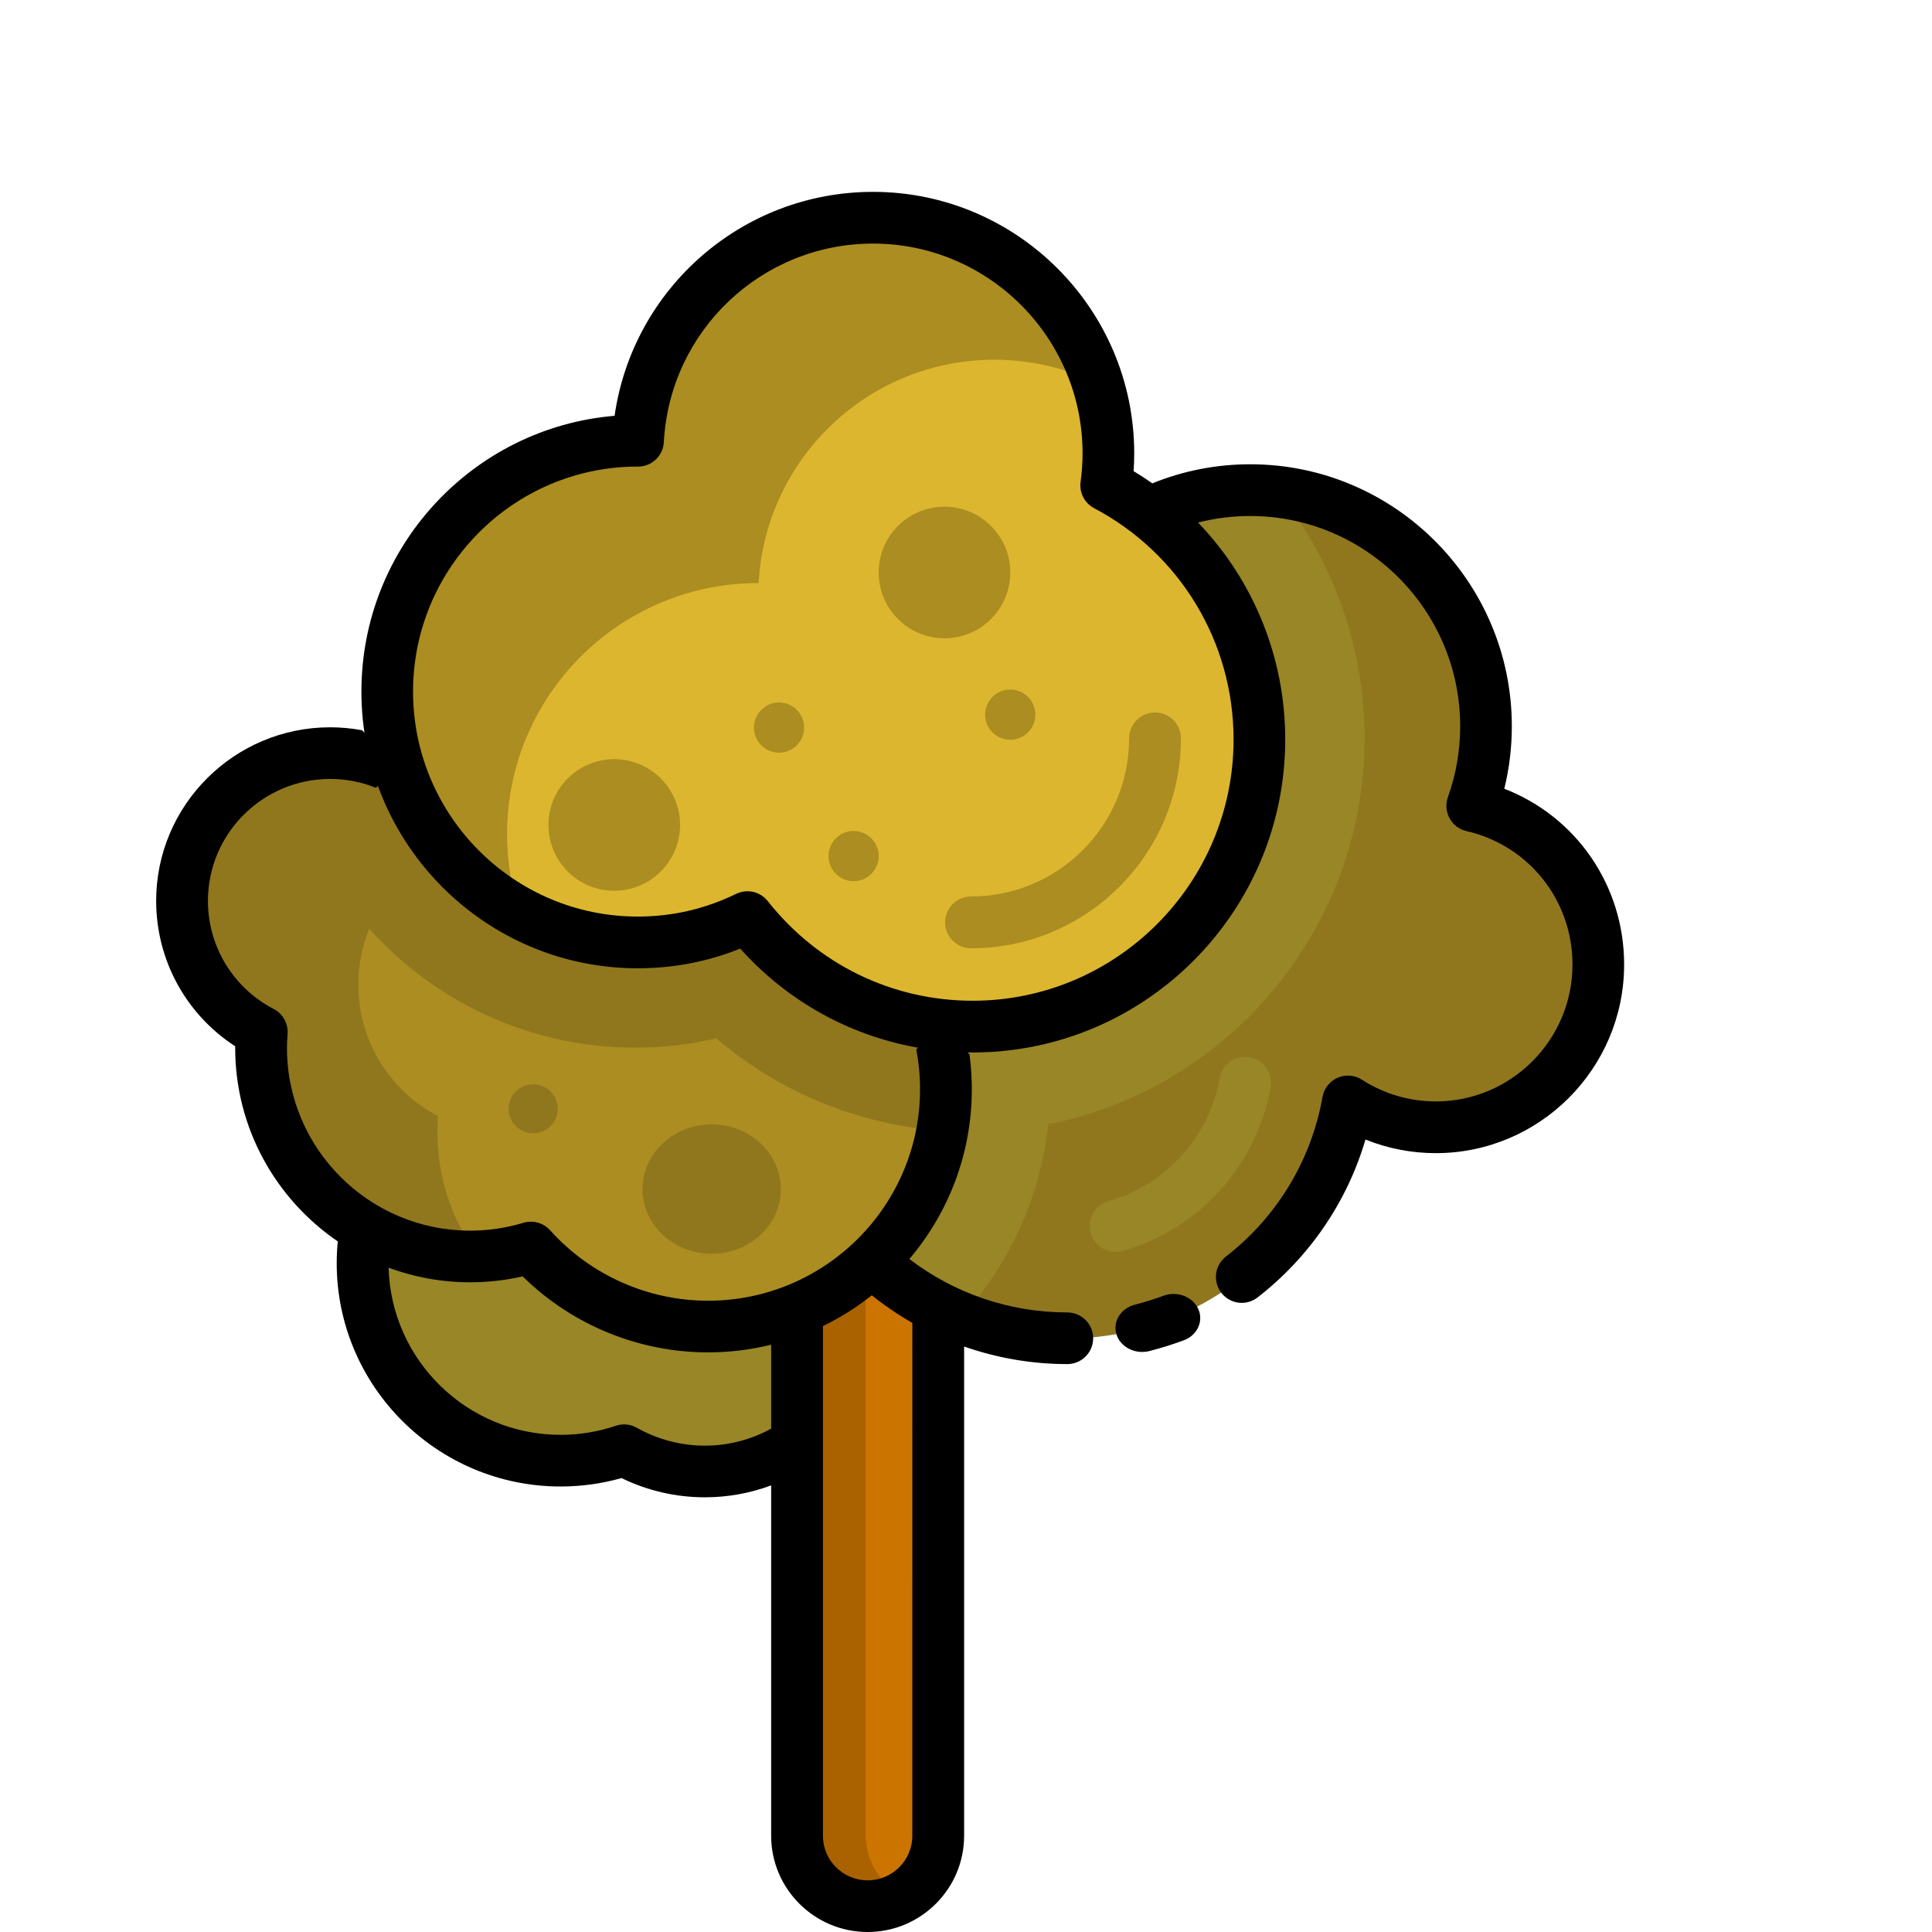 <svg  width="325" height="325" viewBox="0 0 433 433" fill="none" xmlns="http://www.w3.org/2000/svg">
<path d="M161.758 256.115C153.7 245.124 140.786 238 126.227 238C101.801 238 82 258.046 82 282.775C82 307.504 101.801 327.551 126.227 327.551C131.189 327.551 135.953 326.712 140.406 325.185C145.728 328.244 151.875 330 158.432 330C178.629 330 195 313.425 195 292.979C195 273.666 180.394 257.817 161.758 256.115Z" fill="#988627"/>
<path d="M194 427C185.164 427 178 419.911 178 411.166V213.834C178 205.089 185.164 198 194 198C202.836 198 210 205.089 210 213.834V411.166C210 419.911 202.836 427 194 427Z" fill="#CC7400"/>
<path d="M194 411.165V213.833C194 207.976 197.222 202.874 202 200.135C199.645 198.785 196.918 198 194 198C185.164 198 178 205.089 178 213.834V411.166C178 419.911 185.164 427 194 427C196.918 427 199.645 426.215 202 424.865C197.222 422.124 194 417.022 194 411.165Z" fill="#AA6100"/>
<path d="M329.716 180.871C331.714 175.285 332.809 169.27 332.809 162.996C332.809 133.727 309.132 110 279.926 110C250.719 110 227.043 133.727 227.043 162.996C227.043 166.361 227.369 169.647 227.968 172.838C197.887 178.048 175 204.308 175 235.941C175 271.32 203.619 300 238.923 300C270.386 300 296.522 277.213 301.839 247.212C307.522 250.877 314.279 253.013 321.54 253.013C341.676 253.013 358 236.654 358 216.475C358.001 199.114 345.914 184.593 329.716 180.871Z" fill="#90771E"/>
<path d="M305.827 165.486C305.827 144.83 298.673 125.329 286.124 109.89C284.106 109.656 282.055 109.523 279.973 109.523C250.703 109.523 226.976 133.251 226.976 162.521C226.976 165.886 227.303 169.173 227.903 172.364C197.757 177.574 174.82 203.834 174.82 235.468C174.82 262.613 191.713 285.799 215.553 295.129C226.115 283.419 233.156 268.474 234.955 251.971C275.319 243.897 305.827 208.189 305.827 165.486Z" fill="#988627"/>
<path d="M250.018 280.581C247.485 280.581 245.156 278.909 244.433 276.35C243.563 273.265 245.359 270.058 248.445 269.187C261.25 265.576 271.027 254.773 273.355 241.665C273.917 238.508 276.93 236.399 280.086 236.964C283.243 237.525 285.347 240.538 284.787 243.695C281.685 261.158 268.657 275.551 251.597 280.363C251.07 280.51 250.539 280.581 250.018 280.581Z" fill="#988627"/>
<path d="M158.44 189.599C149.225 189.599 140.552 191.957 132.979 196.105C125.136 190.193 115.412 186.692 104.879 186.692C104.481 186.692 104.089 186.712 103.693 186.723C98.428 175.088 86.83 167 73.357 167C54.934 167 40 182.112 40 200.755C40 213.769 47.282 225.055 57.944 230.688C57.853 231.895 57.792 233.11 57.792 234.341C57.792 260.656 78.874 281.989 104.879 281.989C109.631 281.989 114.215 281.27 118.539 279.946C128.346 291.024 142.586 298 158.44 298C188.02 298 212 273.734 212 243.8C212 213.867 188.022 189.599 158.44 189.599Z" fill="#AB8D21"/>
<path d="M98.172 250.141C87.556 244.598 80.305 233.492 80.305 220.687C80.305 203.51 93.343 189.381 110.063 187.651C108.403 187.473 106.719 187.372 105.011 187.372C104.614 187.372 104.224 187.392 103.83 187.403C98.588 175.955 87.038 167.996 73.623 167.996C55.279 167.996 40.408 182.866 40.408 201.21C40.408 214.016 47.659 225.122 58.276 230.665C58.186 231.852 58.125 233.048 58.125 234.259C58.125 260.154 79.117 281.145 105.012 281.145C105.629 281.145 106.242 281.132 106.854 281.108C101.303 273.404 98.023 263.956 98.023 253.735C98.022 252.524 98.083 251.329 98.172 250.141Z" fill="#90771E"/>
<path d="M158.345 190.231C149.168 190.231 140.533 192.551 132.992 196.633C125.181 190.815 115.5 187.37 105.012 187.37C104.615 187.37 104.225 187.39 103.831 187.401C98.589 175.953 87.039 167.994 73.624 167.994C70.151 167.994 66.802 168.528 63.656 169.518C70.609 206.623 103.241 234.793 142.334 234.793C148.537 234.793 154.617 234.099 160.533 232.72C174.614 244.733 192.086 251.971 210.756 253.406C211.351 250.215 211.677 246.929 211.677 243.566C211.678 214.109 187.8 190.231 158.345 190.231Z" fill="#90771E"/>
<path d="M248.393 108.881C248.712 106.544 248.892 104.163 248.892 101.74C248.892 72.613 225.093 49 195.735 49C167.338 49 144.144 71.094 142.657 98.901C142.63 98.901 142.605 98.898 142.578 98.898C111.331 98.898 86 124.031 86 155.032C86 186.034 111.331 211.167 142.578 211.167C151.472 211.167 159.883 209.125 167.371 205.496C179.231 220.413 197.599 230 218.234 230C254.003 230 283 201.231 283 165.743C282.999 141.063 268.967 119.645 248.393 108.881Z" fill="#DCB62E"/>
<path d="M169.953 130.678C169.979 130.678 170.005 130.68 170.031 130.68C171.511 102.787 194.595 80.624 222.856 80.624C231.098 80.624 238.899 82.511 245.853 85.872C239.254 64.171 219.092 48.377 195.235 48.377C166.973 48.377 143.889 70.54 142.409 98.434C142.383 98.434 142.357 98.431 142.331 98.431C111.232 98.431 86.022 123.642 86.022 154.741C86.022 176.538 98.415 195.428 116.531 204.787C114.668 199.19 113.643 193.21 113.643 186.987C113.643 155.889 138.853 130.678 169.953 130.678Z" fill="#AB8D21"/>
<path d="M217.628 212.528C214.421 212.528 211.822 209.929 211.822 206.723C211.822 203.517 214.421 200.918 217.628 200.918C237.165 200.918 253.06 185.023 253.06 165.486C253.06 162.28 255.658 159.68 258.865 159.68C262.071 159.68 264.67 162.28 264.67 165.486C264.669 191.425 243.567 212.528 217.628 212.528Z" fill="#AB8D21"/>
<path d="M137.665 199.638C145.809 199.638 152.411 193.036 152.411 184.893C152.411 176.749 145.809 170.147 137.665 170.147C129.522 170.147 122.92 176.749 122.92 184.893C122.92 193.036 129.522 199.638 137.665 199.638Z" fill="#AB8D21"/>
<path d="M159.5 281C168.06 281 175 274.508 175 266.5C175 258.492 168.06 252 159.5 252C150.94 252 144 258.492 144 266.5C144 274.508 150.94 281 159.5 281Z" fill="#90771E"/>
<path d="M211.678 143.049C219.822 143.049 226.424 136.447 226.424 128.304C226.424 120.16 219.822 113.558 211.678 113.558C203.534 113.558 196.933 120.16 196.933 128.304C196.933 136.447 203.534 143.049 211.678 143.049Z" fill="#AB8D21"/>
<path d="M226.417 165.793C229.523 165.793 232.04 163.276 232.04 160.17C232.04 157.064 229.523 154.547 226.417 154.547C223.311 154.547 220.794 157.064 220.794 160.17C220.794 163.276 223.311 165.793 226.417 165.793Z" fill="#AB8D21"/>
<path d="M174.596 168.688C177.701 168.688 180.219 166.17 180.219 163.065C180.219 159.959 177.701 157.442 174.596 157.442C171.49 157.442 168.973 159.959 168.973 163.065C168.973 166.17 171.49 168.688 174.596 168.688Z" fill="#AB8D21"/>
<path d="M191.308 197.482C194.413 197.482 196.931 194.964 196.931 191.859C196.931 188.753 194.413 186.236 191.308 186.236C188.202 186.236 185.685 188.753 185.685 191.859C185.685 194.964 188.202 197.482 191.308 197.482Z" fill="#AB8D21"/>
<path d="M119.5 254C122.538 254 125 251.538 125 248.5C125 245.462 122.538 243 119.5 243C116.462 243 114 245.462 114 248.5C114 251.538 116.462 254 119.5 254Z" fill="#90771E"/>
<path d="M260.743 290.406C258.668 291.177 256.517 291.848 254.352 292.402C251.174 293.215 249.328 296.2 250.228 299.071C250.974 301.449 253.371 303 255.98 303C256.519 303 257.069 302.934 257.614 302.794C260.214 302.129 262.797 301.322 265.291 300.396C268.347 299.262 269.805 296.106 268.549 293.348C267.294 290.589 263.797 289.274 260.743 290.406Z" fill="black"/>
<path d="M239.197 294.143C226.332 294.143 213.932 289.914 203.805 282.172C212.528 271.896 217.803 258.62 217.803 244.133C217.803 241.517 217.626 238.911 217.284 236.332L210.861 229.111L205.358 235.218C205.915 238.142 206.197 241.129 206.197 244.134C206.197 270.262 184.886 291.519 158.689 291.519C145.207 291.519 132.307 285.766 123.298 275.733C121.794 274.058 119.454 273.404 117.294 274.055C113.432 275.221 109.423 275.812 105.378 275.812C82.735 275.812 64.315 257.438 64.315 234.854C64.315 233.909 64.358 232.91 64.449 231.708C64.624 229.4 63.405 227.211 61.348 226.139C52.255 221.404 46.605 212.118 46.605 201.904C46.605 186.835 58.896 174.576 74.004 174.576C77.567 174.576 81.017 175.253 84.277 176.572L89.003 171.618L81.144 163.661C78.806 163.23 76.423 163 74.004 163C52.497 163 35 180.452 35 201.903C35 215.179 41.699 227.351 52.711 234.496C52.711 234.616 52.71 234.735 52.71 234.853C52.71 252.848 61.832 268.754 75.701 278.224C75.545 279.841 75.464 281.474 75.464 283.1C75.464 310.7 97.977 333.155 125.649 333.155C130.275 333.155 134.855 332.521 139.299 331.267C145.09 334.093 151.492 335.577 157.965 335.577C163.094 335.577 168.112 334.662 172.83 332.904V411.432C172.83 423.325 182.531 433 194.454 433C206.377 433 216.077 423.324 216.077 411.432V301.782C223.44 304.357 231.243 305.719 239.197 305.719C242.402 305.719 245 303.127 245 299.931C245.002 296.735 242.402 294.143 239.197 294.143ZM172.829 320.191C168.291 322.682 163.21 324.001 157.964 324.001C152.63 324.001 147.367 322.616 142.74 319.996C141.301 319.181 139.581 319.017 138.016 319.545C134.019 320.894 129.857 321.578 125.648 321.578C104.717 321.578 87.639 304.865 87.095 284.117C92.794 286.228 98.953 287.387 105.379 287.387C109.348 287.387 113.291 286.942 117.143 286.063C128.172 296.927 143.118 303.094 158.69 303.094C163.564 303.094 168.297 302.491 172.83 301.377L172.829 320.191ZM204.471 411.432C204.471 416.941 199.977 421.425 194.453 421.425C188.929 421.425 184.435 416.942 184.435 411.432V297.199C188.349 295.303 192.015 292.978 195.391 290.303C198.264 292.613 201.303 294.674 204.472 296.487L204.471 411.432Z" fill="black"/>
<path d="M337.144 176.772C338.265 172.204 338.831 167.514 338.831 162.766C338.831 130.392 312.531 104.053 280.206 104.053C272.622 104.053 265.259 105.496 258.293 108.312L258.29 108.348C256.918 107.384 255.511 106.459 254.061 105.587C254.155 104.248 254.202 102.923 254.202 101.619C254.202 69.296 227.944 43 195.67 43C166.328 43 141.832 64.654 137.741 93.192C106.012 95.84 81 122.547 81 154.996C81 189.194 108.78 217.015 142.926 217.015C150.898 217.015 158.606 215.532 165.899 212.603C179.195 227.45 197.938 235.879 217.994 235.879C256.621 235.879 288.044 204.407 288.044 165.724C288.044 147.257 280.86 129.951 268.484 117.087L268.552 117.1C272.334 116.134 276.233 115.647 280.207 115.647C306.15 115.647 327.256 136.784 327.256 162.767C327.256 168.211 326.331 173.559 324.505 178.66C323.947 180.219 324.083 181.944 324.876 183.397C325.67 184.85 327.047 185.894 328.66 186.264C342.653 189.476 352.425 201.772 352.425 216.165C352.425 233.085 338.679 246.852 321.785 246.852C315.899 246.852 310.175 245.168 305.233 241.983C303.605 240.933 301.559 240.769 299.786 241.544C298.011 242.32 296.742 243.933 296.402 245.843C293.885 260.036 286.196 272.743 274.752 281.622C272.226 283.582 271.764 287.223 273.722 289.753C274.862 291.228 276.572 292 278.301 292C279.538 292 280.787 291.603 281.842 290.785C293.505 281.736 301.917 269.361 306.031 255.391C311.01 257.4 316.348 258.443 321.784 258.443C345.062 258.443 364 239.476 364 216.164C364 198.425 353.223 182.997 337.144 176.772ZM217.992 224.286C199.988 224.286 183.25 216.145 172.068 201.95C170.941 200.519 169.25 199.744 167.521 199.744C166.663 199.744 165.795 199.936 164.984 200.331C158.078 203.71 150.657 205.422 142.924 205.422C115.16 205.422 92.573 182.801 92.573 154.996C92.573 127.218 115.117 104.613 142.845 104.57C142.907 104.571 142.955 104.572 143.004 104.572C146.075 104.572 148.618 102.165 148.782 99.082C150.105 74.134 170.699 54.592 195.67 54.592C221.562 54.592 242.626 75.688 242.626 101.619C242.626 103.68 242.477 105.825 242.184 107.991C241.857 110.403 243.069 112.763 245.219 113.898C264.495 124.077 276.469 143.936 276.469 165.724C276.468 198.015 250.236 224.286 217.992 224.286Z" fill="black"/>
</svg>
